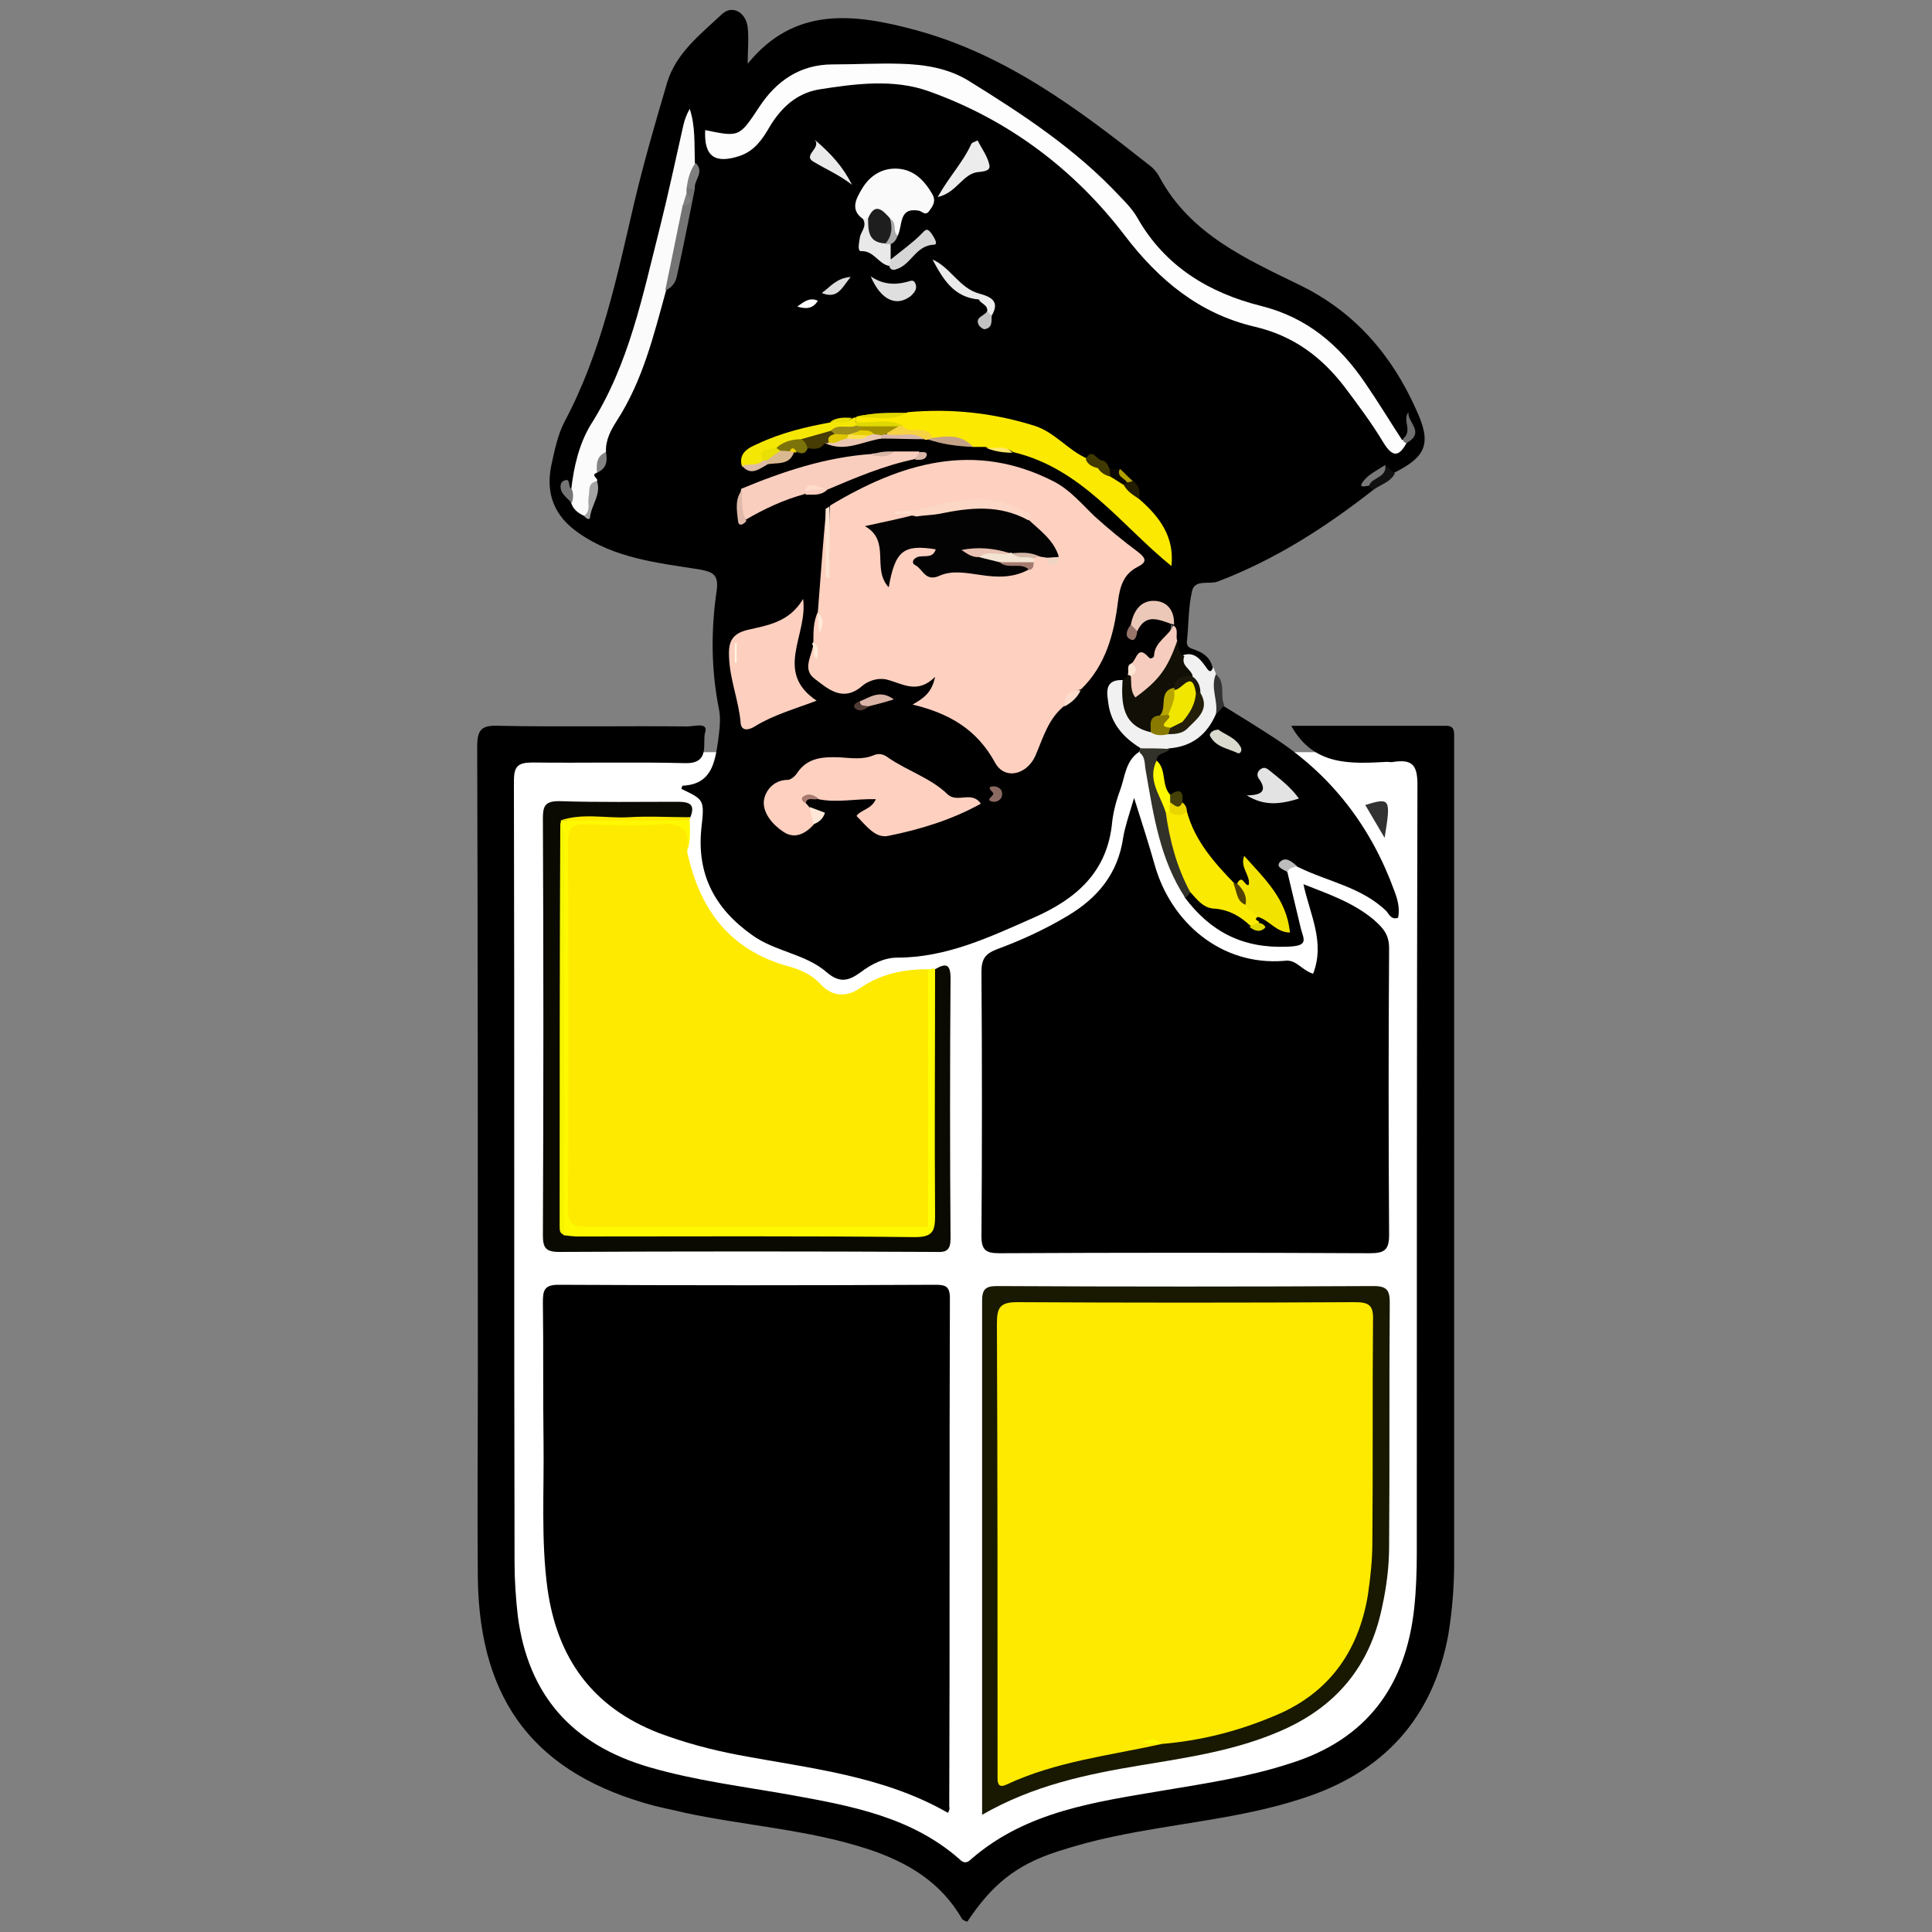 <?xml version="1.0" encoding="utf-8"?>
<!-- Generator: Adobe Illustrator 28.3.0, SVG Export Plug-In . SVG Version: 6.00 Build 0)  -->
<svg version="1.1"
	 id="Layer_1" xmlns:dc="http://purl.org/dc/elements/1.1/" xmlns:cc="http://creativecommons.org/ns#" xmlns:rdf="http://www.w3.org/1999/02/22-rdf-syntax-ns#"
	 xmlns="http://www.w3.org/2000/svg" xmlns:xlink="http://www.w3.org/1999/xlink" x="0px" y="0px" viewBox="0 0 300 300"
	 style="enable-background:new 0 0 300 300;" xml:space="preserve">
<rect x="0" y="0" width="300" height="300" fill="#808080" stroke="none"/>
<style type="text/css">
	.st0{fill:#FFFFFF;}
	.st1{fill:#FEEA00;}
	.st2{fill:#191901;}
	.st3{fill:#0A0A03;}
	.st4{fill:#FEF900;}
	.st5{fill:#F1F1F1;}
	.st6{fill:#33322A;}
	.st7{fill:#FEFE00;}
	.st8{fill:#323232;}
	.st9{fill:#111111;}
	.st10{fill:#333333;}
	.st11{fill:#BDBDBD;}
	.st12{fill:#FED0C0;}
	.st13{fill:#FDFDFD;}
	.st14{fill:#FDD0C0;}
	.st15{fill:#FCE901;}
	.st16{fill:#FBFBFB;}
	.st17{fill:#FCCFBF;}
	.st18{fill:#FACEBE;}
	.st19{fill:#FAFAFA;}
	.st20{fill:#110F06;}
	.st21{fill:#F5CCBD;}
	.st22{fill:#F5E704;}
	.st23{fill:#ECECEC;}
	.st24{fill:#747474;}
	.st25{fill:#ECC8B8;}
	.st26{fill:#DFDFDF;}
	.st27{fill:#EAEAEA;}
	.st28{fill:#E9E9E9;}
	.st29{fill:#D6D6D6;}
	.st30{fill:#EBEBEB;}
	.st31{fill:#FCE2D0;}
	.st32{fill:#473C04;}
	.st33{fill:#C4A287;}
	.st34{fill:#EBC7B3;}
	.st35{fill:#7C730A;}
	.st36{fill:#6F6F6F;}
	.st37{fill:#F7D242;}
	.st38{fill:#A3A3A3;}
	.st39{fill:#DAB4A6;}
	.st40{fill:#DDDDDD;}
	.st41{fill:#E3D800;}
	.st42{fill:#DBB990;}
	.st43{fill:#787878;}
	.st44{fill:#8B6A61;}
	.st45{fill:#EDEDED;}
	.st46{fill:#757575;}
	.st47{fill:#C2C2C2;}
	.st48{fill:#7F7F7F;}
	.st49{fill:#DFB9AA;}
	.st50{fill:#221D00;}
	.st51{fill:#D8B5A9;}
	.st52{fill:#403900;}
	.st53{fill:#DFBCA7;}
	.st54{fill:#FDDCCB;}
	.st55{fill:#FEE7D6;}
	.st56{fill:#ABABAB;}
	.st57{fill:#838383;}
	.st58{fill:#0B0900;}
	.st59{fill:#413A00;}
	.st60{fill:#FEFEFE;}
	.st61{fill:#FEE5D4;}
	.st62{fill:#FEE76B;}
	.st63{fill:#97756B;}
	.st64{fill:#D9B6A8;}
	.st65{fill:#A87B71;}
	.st66{fill:#E9DF04;}
	.st67{fill:#503B36;}
	.st68{fill:#B29F00;}
	.st69{fill:#FEECD9;}
	.st70{fill:#F3D300;}
	.st71{fill:#FAE900;}
	.st72{fill:#F2E300;}
	.st73{fill:#E3E3E3;}
	.st74{fill:#FEF800;}
	.st75{fill:#DBDACE;}
	.st76{fill:#444007;}
	.st77{fill:#524100;}
	.st78{fill:#E9D600;}
	.st79{fill:#E0D900;}
	.st80{fill:#F6F500;}
	.st81{fill:#897900;}
	.st82{fill:#241F09;}
	.st83{fill:#1D180C;}
	.st84{fill:#24200C;}
	.st85{fill:#040303;}
	.st86{fill:#FCD7C6;}
	.st87{fill:#F3E4D3;}
	.st88{fill:#A47B70;}
	.st89{fill:#F0D4C3;}
	.st90{fill:#D3B7A8;}
	.st91{fill:#FEE9D6;}
	.st92{fill:#FEDBCA;}
	.st93{fill:#E1D801;}
	.st94{fill:#FEF4E1;}
	.st95{fill:#FEDBCB;}
	.st96{fill:#1E1E1E;}
	.st97{fill:#B8A700;}
	.st98{fill:#9F8F19;}
	.st99{fill:#DFC701;}
	.st100{fill:#A29000;}
	.st101{fill:#FDE04D;}
	.st102{fill:#E7CF02;}
	.st103{fill:#F0E600;}
	.st104{fill:#E8C1B2;}
</style>
<g>
	<path class="st0" d="M223.5,120.4c0-0.7,0-1.5,0-2.2c0-0.9-0.3-1.3-1.3-1.3c-0.7,0-1.3,0-2,0v-0.1H109.6c-0.3,0-0.6,0-0.9,0H79
		c-2.6,0-3.3,0.5-3.3,3.2c0.1,31.3,0.1,62.6,0.1,93.9c0,10-0.1,20,0,29.9c0.3,18.3,8.8,29,26.7,33.7c1.5,0.4,3.1,0.7,4.7,1.1
		c9.2,2,18.6,2.6,27.6,5.4c6,1.9,11.1,4.9,14.3,10.4c0.1,0.2,0.5,0.3,0.7,0.4c3.7-5.5,7.3-8.4,13.6-10.5c2.7-0.9,5.5-1.6,8.4-2.2
		c9.5-2,19.2-2.7,28.6-5.7c12.3-3.9,19.8-11.9,22.2-24.5c0.7-3.5,0.9-7.1,0.9-10.6C223.4,201.1,223.5,160.8,223.5,120.4z"/>
	<path d="M213.2,76.1c-7.4,5.8-15.2,10.8-24.1,14.2c-1.4,0.5-3.6-0.4-4,1.5c-0.6,2.5-0.5,5.2-0.8,7.8c-0.1,1.1,0.9,1.1,1.5,1.4
		c1.3,0.5,2.2,1.3,2.5,2.7c-0.5,1.4-1.3,0.6-1.9,0.2c-1-0.7-2.1-1.4-3.3-1.8c-0.8-0.5-1-1.3-1.1-2.1c-0.2-1,0.5-1.9,0.1-2.8
		c-2.9-3.8-3.7-3.8-6-0.1c-0.1,0.2-0.3,0.3-0.3,0.5c0.2-0.1,0.3-0.2,0.4-0.4c2.7-2.5,3.2-2.5,5.7-0.2c-0.4,2.7-1.4,5-4.4,5.6
		c-0.6,0.1-1,0.4-1.4,0.8c-0.5,0.6-0.6,1.3-0.9,1.9c-0.2,0.4-0.5,0.7-0.9,0.9c-2.8,1.5-1.6,3.6-0.7,5.5c0.8,1.7,2.5,2.6,3.4,4.3
		c0.1,0.3,0,0.6-0.2,0.8c-2,1.4-2.1,3.7-2.8,5.7c-0.6,1.6-1.1,3.4-1.3,5.1c-0.7,7.8-5.6,12-12.2,14.9c-6.8,3-13.5,6.2-21.2,6.2
		c-2,0-4,1-5.7,2.3c-1.8,1.3-3.2,1.7-5.2,0c-3.3-2.9-8-3.2-11.6-5.8c-5.8-4.1-8.6-9.4-7.9-16.5c0.5-4.5,0.5-4.5-3.1-6.2
		c0.1-0.2,0.1-0.5,0.2-0.5c4.5-0.2,5-3.6,5.5-6.9c0.2-1.7,0.5-3.5,0.1-5.2c-1.2-6.1-1.2-12.2-0.3-18.3c0.3-2.5-0.7-2.8-2.8-3.2
		c-6.4-1-13-1.7-18.6-5.6c-3.8-2.6-5.2-6.1-4.3-10.5c0.5-2.3,1-4.8,2.1-6.9c5.7-10.7,8.1-22.4,10.8-34c1.5-6.3,3.3-12.5,5.1-18.6
		c1.4-4.6,5.2-7.5,8.5-10.6c1.6-1.5,3.7-0.3,4,2c0.2,1.8,0,3.7,0,5.7c7.3-9,16.6-7.8,26.2-5.2c13.9,3.8,25.1,12.2,36.1,20.9
		c0.7,0.5,1.3,1.2,1.7,2c4.8,8.8,13.4,12.6,21.8,16.7c8.6,4.2,14.3,11,18,19.3c2.4,5.2,1.7,7.3-3.6,9.9c-0.6,0.4-1.2-0.2-1.9-0.1
		c-1.7,0.9-1.7,0.9-1.8,1.7C213.3,75.4,213.5,75.7,213.2,76.1z"/>
	<path d="M147.2,281.5c-10.1-5.8-21.5-6.9-32.6-9c-4.2-0.8-8.3-1.9-12.3-3.4c-10.3-4-15.8-11.6-17.3-22.5c-1-7.5-0.5-15.1-0.6-22.7
		c-0.1-7.2,0-14.5-0.1-21.7c0-1.8,0.2-2.7,2.4-2.7c19.5,0.1,39,0.1,58.5,0c1.6,0,2.3,0.2,2.3,2.1c-0.1,26.3,0,52.6-0.1,78.9
		C147.5,280.9,147.4,281.1,147.2,281.5z"/>
	<path d="M203.9,151.2c1.9-4.9-0.5-9.2-1.5-13.9c4.1,1.6,7.8,2.9,10.9,5.5c1.6,1.4,2.4,2.4,2.4,4.5c-0.1,14.8-0.1,29.6,0,44.4
		c0,2.4-0.7,2.9-3,2.9c-19.2-0.1-38.4-0.1-57.5,0c-2,0-2.8-0.4-2.8-2.6c0.1-13.7,0.1-27.4,0-41.1c0-2,0.6-2.8,2.4-3.5
		c3.8-1.4,7.5-3.1,11-5.2c4.7-2.8,7.8-6.6,8.6-12.1c0.3-1.8,0.9-3.5,1.7-6.2c1.3,4.1,2.3,7.2,3.2,10.4c2.5,8.9,10.3,15.7,20.1,14.9
		C201.3,148.9,202,150.6,203.9,151.2z"/>
	<path d="M200.5,112.7c7.9,0,15.9,0,24,0c1,0,1.3,0.4,1.3,1.4c0,0.8,0,1.5,0,2.3c0,42.1,0,84.2,0,126.3c0,3.7-0.3,7.4-0.9,11.1
		c-2.4,13.1-10.2,21.5-22.8,25.5c-9.5,3.1-19.5,3.8-29.3,5.9c-2.9,0.6-5.8,1.4-8.6,2.3c-6.5,2.1-10.2,5.2-14,10.9
		c-0.3-0.1-0.6-0.2-0.8-0.4c-3.3-5.8-8.6-8.9-14.7-10.9c-9.2-3-18.9-3.6-28.3-5.6c-1.6-0.4-3.2-0.7-4.8-1.1
		c-18.4-4.9-27.1-16.1-27.4-35.2c-0.1-10.4,0-20.8,0-31.2c0-32.7,0-65.3-0.1-98c0-2.8,0.7-3.4,3.4-3.3c9.8,0.2,19.5,0,29.3,0.1
		c1,0,3.2-0.7,2.7,0.9c-0.5,1.6,0.9,4.9-3.1,4.8c-7.9-0.2-15.8,0-23.7-0.1c-2.3,0-2.9,0.6-2.9,2.9c0.1,40.5,0,80.9,0.1,121.4
		c0,2.7,0.2,5.5,0.5,8.2c1.6,12.3,8.4,20,20.4,23.5c7.2,2.1,14.6,3,21.9,4.3c9.4,1.7,18.8,3.4,26.3,10c0.7,0.7,1.2,0.6,1.9-0.1
		c8.6-7.4,19.3-8.8,29.9-10.6c6.6-1.1,13.2-2.1,19.6-4.2c11.8-3.7,17.9-12,19.2-24.1c0.3-2.8,0.4-5.7,0.4-8.5
		c0-39.8,0-79.6,0.1-119.4c0-3.1-0.9-3.9-3.7-3.5c-0.3,0.1-0.7,0-1,0C209.8,118.6,204,119,200.5,112.7z"/>
	<path class="st1" d="M106.7,132.2c1.9,9,6.6,15.4,15.9,17.9c1.8,0.5,3.5,1.3,4.8,2.7c1.9,2.1,4.2,2,6.2,0.6
		c3.2-2.2,6.8-2.9,10.5-2.9c1.1,1,0.9,2.4,0.9,3.7c0,10.9,0,21.8,0,32.7c0,1.3,0.1,2.6-0.8,3.8c-1.2,0.9-2.7,0.7-4.1,0.7
		c-15.9,0-31.8,0-47.7,0c-4.8,0-5.2-0.5-5.2-5.3c0-17.9,0-35.7,0-53.6c0-5,0.5-5.4,5.5-5.4c3.2,0,6.4,0,9.5,0
		C107.1,127.1,107.3,127.4,106.7,132.2z"/>
	<path class="st2" d="M152.5,281.8c0-16.6,0-32.5,0-48.5c0-10.4,0-20.8,0-31.2c0-1.8,0.4-2.4,2.3-2.4c19.5,0.1,39,0.1,58.5,0
		c2.1,0,2.5,0.7,2.5,2.6c-0.1,12.6,0,25.2-0.1,37.8c0,3.2-0.4,6.3-1.1,9.5c-1.9,9.2-7.2,15.5-15.8,19.2c-6.9,3-14.3,4.1-21.6,5.3
		C168.8,275.5,160.5,277.2,152.5,281.8z"/>
	<path d="M199.9,135.4c0.7,2.9,1.4,5.9,2.1,8.8c0.5,1.8,1.2,2.7-2.1,2.8c-6.9,0.3-11.9-2.3-15.9-7.6c-0.3-0.6,0.1-0.9,0.6-1.1
		c2.9,2.1,6.9,1.9,9.4,4.6c0.2,0,0.4,1,0.6,0c0-0.7,0.5-0.8,1-0.9c1.3-0.2,2.1,1.1,3.5,1.4c-0.5-3.4-2.7-5.6-4.8-7.9
		c0.7,2.3-0.2,2.9-2.4,2.3c-0.3-0.1-0.6-0.2-0.9-0.3c-3.7-2.8-6.2-6.4-7.4-10.9c-0.2-0.5-0.3-1.1-0.6-1.6c-0.3-0.9-1.3-1-2-1.5
		c-1.2-1.5-1.4-3.5-1.9-5.3c-0.1-1.5,1-1.9,2.1-2.3c3-0.8,5.6-2.2,7.1-5.1c0.5-0.5,0.8-1.4,1.8-1.1c2.6,1.6,5.2,3.2,7.8,4.9
		c8.9,5.8,15,13.8,18.6,23.7c0.5,1.3,0.9,2.7,0.6,4.2c-1,0.4-1.4-0.5-1.8-1c-3.9-3.8-9.2-4.6-13.8-6.9
		C200.7,134.3,199.7,133.8,199.9,135.4z"/>
	<path class="st3" d="M145.2,150.5c1.7-1,2.4-0.8,2.4,1.4c-0.1,13.5-0.1,26.9,0,40.4c0,1.8-0.6,2.2-2.3,2.1c-19.5-0.1-39-0.1-58.5,0
		c-2.1,0-2.5-0.7-2.5-2.6c0.1-21.6,0.1-43.2,0-64.7c0-1.9,0.3-2.7,2.5-2.7c6.1,0.2,12.3,0.1,18.4,0.1c1.9,0,2.8,0.4,2,2.4
		c-5,0.9-10.1,0.2-15.2,0.5c-1.4,0.1-2.8-0.4-4.1,0.5c-0.2,0.4-0.3,0.7-0.3,1.1c-0.1,19.5,0,39,0,58.5c0,1.2-0.4,2.5,0.8,3.3
		c1,0.3,1.9,0.2,2.9,0.2c16.6,0,33.3,0,49.9,0c3.6,0,3.6,0,3.6-3.7c0-11.1,0-22.1,0-33.2C144.8,153.1,144.5,151.7,145.2,150.5z"/>
	<path class="st4" d="M145.2,150.5c0,12.7-0.1,25.4,0,38.2c0,2.4-0.3,3.4-3.1,3.4c-17.4-0.2-34.9-0.1-52.3-0.1
		c-0.8,0-1.5-0.1-2.3-0.2c-0.6-1.1-0.3-2.4-0.3-3.5c0-18.9,0-37.8,0-56.6c0-1.2,0.2-2.4-0.2-3.6c0-0.2,0.1-0.4,0.1-0.7
		c6.7-0.5,13.3-0.6,20,0c0,1.6,0.2,3.2-0.4,4.8c0.6-3.6-1.1-4.5-4.4-4.2c-3.7,0.3-7.5,0.1-11.2,0c-2-0.1-2.9,0.4-2.9,2.7
		c0.1,19.1,0.1,38.2,0,57.2c0,2.7,1.5,2.6,3.3,2.6c17.5,0,35.1,0,52.6,0c0.7-1,0.3-2.1,0.3-3.2c0-11.2,0-22.4,0-33.7
		c0-1.1-0.3-2.2,0.3-3.2C144.9,150.4,145,150.4,145.2,150.5z"/>
	<path class="st5" d="M188.8,110.9c-1.4,3.2-3.7,5-7.2,5.3c-1.5,0.3-3.1,1.1-4.6-0.1c-2.6-1.6-4.5-3.8-4.9-6.9
		c-0.2-1.5-0.7-3.7,2.2-3.6c0.8,0.4,0.9,1.2,0.9,2c0,2.4,1.1,4.1,3.2,5.2c0.9,0.5,1.9,0.6,2.9,0.5c1,0,1.9-0.4,2.7-1.1
		c1.4-1.2,2.4-2.6,1.8-4.6c-0.3-1-0.8-1.9-1.4-2.7c-0.3-1-1.8-1.9-0.6-3.2c1.7-0.5,2.6,0.7,3.4,1.8c0.4,0.6,0.8,1.2,1.2,0.1
		c0.1,0.3,0.3,0.7,0.4,1C188.8,106.8,190,108.9,188.8,110.9z"/>
	<path class="st6" d="M177,116.2c1.5,0,3.1,0,4.6,0.1c-0.5,0.8-2,0.5-2,1.8c0,2.8,1.1,5.4,1.9,8c1,3.5,1.5,7.2,3.2,10.6
		c0.3,0.6,0.5,1.2,0.1,1.9c-0.2,0.3-0.5,0.6-0.7,0.9c-4-6-5-13-6.2-19.9c-0.2-0.9,0-2-0.9-2.7C177,116.6,177,116.4,177,116.2z"/>
	<path class="st7" d="M144.7,150.5c0,13.1,0,26.2,0,39.3c0,0.2,0,0.5-0.1,0.6c-0.1,0.1-0.3,0.1-0.5,0.1c0-13.3,0-26.7,0-40
		C144.3,150.5,144.5,150.5,144.7,150.5z"/>
	<path class="st8" d="M215,130.1c-1-1.7-2-3.4-3-5.1C215.9,123.8,216,124,215,130.1z"/>
	<path class="st1" d="M107,127.4c-6.7,0-13.3,0-20,0c3.5-1.2,7.1-0.3,10.6-0.5c3.2-0.2,6.3,0,9.5,0
		C107.2,127.1,107.2,127.3,107,127.4z"/>
	<path class="st9" d="M213.2,76.1c-0.2-0.2-0.5-0.5-0.7-0.7c-0.3-1.9,2.3-1.7,2.5-3.2c0.5,0.4,1.1,0.9,1.6,1.3
		C215.9,74.9,214.4,75.2,213.2,76.1z"/>
	<path class="st10" d="M188.8,110.9c0.4-2.1-0.9-4.1,0-6.2c1.6,1.3,0.6,3.3,1.3,4.8C189.7,110,189.3,110.5,188.8,110.9z"/>
	<path class="st11" d="M199.9,135.4c-0.6-0.4-1.8-0.7-1.2-1.5c0.9-1,1.9-0.1,2.7,0.6C200.9,134.7,200.2,134.7,199.9,135.4z"/>
	<path class="st12" d="M126.3,99.7c0-1.6,0-3.2,0.7-4.7c0.6,0.9,0.2,1.9,0.3,2.2c-0.1-0.3,0.4-1.3-0.3-2.2c0.4-5.3,0.8-10.7,1.3-16
		c0.7,3.2,0.7,6.5,0.1,9.7c0.1,0,0.1,0,0.3,0c0.2-3.4-0.1-6.8,0.2-10.2c11-6.6,22.4-10.1,34.8-3.7c2.5,1.3,4.3,3.5,6.3,5.4
		c2.1,1.9,4.4,3.8,6.7,5.5c1.3,1,1.4,1.6,0,2.3c-2.2,1.1-2.8,3-3.1,5.4c-0.6,5-1.9,9.9-5.7,13.6c-1.3,0.4-2.1,1.3-2.5,2.5
		c-2.6,2-3.4,5-4.6,7.8c-1.3,3-4.8,3.9-6.3,1.1c-2.8-5.1-7-7.6-12.8-9c1.8-1,3-1.9,3.5-4.3c-2.8,2.8-5.1,1-7.6,0.4
		c-1.4-0.3-2.9,0.3-3.7,1c-3,2.6-5.3,0.5-7.4-1.1c-2-1.5-0.4-3.6-0.2-5.4c0.5,0.3,0.3,0.8,0.5,1.3
		C126.6,100.9,126.9,100.2,126.3,99.7z"/>
	<path class="st13" d="M218.4,68.8c-1.3,2.4-2.3,2-3.6-0.1c-1.8-3-3.9-5.8-6-8.6c-3.6-4.7-8-8-14.1-9.4c-8.4-2-14.7-7.1-20.1-14.2
		c-7.8-10.2-18-17.9-30.3-22.3c-5.5-2-11.5-1.2-17.2-0.3c-3.4,0.6-5.8,2.8-7.6,5.8c-1.1,1.9-2.3,3.7-4.6,4.5c-3.9,1.3-5.6,0.1-5.4-4
		c5.3,1.1,5.3,1.1,8.4-3.6c2.7-4.1,6.4-6.6,11.4-6.6c3.5,0,7-0.2,10.5-0.1c3.8,0.1,7.5,0.7,10.7,2.7c8.4,5.2,16.6,10.6,23.4,17.9
		c1,1,2,2.1,2.7,3.3c4.3,7.6,11.2,11.7,19.2,13.7c7.2,1.8,12.2,6.1,16.2,12c2,2.9,3.8,5.9,5.7,8.8C218.1,68.3,218.3,68.5,218.4,68.8
		z"/>
	<path class="st14" d="M125.1,124.7c0.2,0.2,0.4,0.4,0.6,0.7c0.5,0.8,1.1,1.6,0.6,2.7c-1.3,1.4-2.9,2.2-4.6,1.1
		c-1.7-1.1-3.2-2.9-3.1-4.7c0.1-1.5,1.4-3.4,3.7-3.4c0.5,0,1.2-0.6,1.5-1.1c1.6-2.4,4.1-2.5,6.6-2.4c1.7,0.1,3.5,0.4,5.2-0.3
		c0.9-0.4,1.6-0.2,2.4,0.4c2.9,2,6.5,3.1,9.1,5.6c1.5,1.5,3.8-0.6,5.2,1.5c-4.5,2.5-9.4,4-14.4,5c-2,0.4-3.4-1.6-4.9-3.1
		c0.7-1,2.3-1,3-2.6c-3.1-0.1-6,0.6-8.9,0C126.3,123.9,125.2,123,125.1,124.7z"/>
	<path class="st15" d="M176.9,77.5c3.1,2.7,5.5,5.8,5,10.4c-7.8-6.3-13.9-15.2-24.6-17.7c-1.3-1.1-2.9,0-4.2-0.8c-0.7,0-1.3,0-2,0
		c-2-0.8-4.1-1.3-6.3-1.2c-1.4-1.4-3.6-0.3-5.1-1.5c-2.1-0.9-4.6,0.2-6.6-1c-0.3-0.3-0.3-0.6-0.1-1l0,0c2.6-0.8,5.4,0.4,8-0.7
		c6.7-0.6,13.2,0.1,19.6,2.1c3.2,1,5.2,3.8,8.2,5.1c0.5,0.6,1.5,0.4,2.1,1c0.7,0.4,1.3,0.9,2.1,1.2c0.8,0.4,1.4,1,2,1.5
		C175.5,75.8,176.6,76.3,176.9,77.5z"/>
	<path class="st16" d="M103.4,45.2c-1.9,6.9-3.6,13.9-7.6,20.1c-0.9,1.4-1.8,3-1.7,4.9c-0.9,0.9-0.4,2.4-1.4,3.2
		c-1.1,0.4,0.3,0.9,0,1.3c-0.8,1.3-0.8,2.8-0.9,4.3c-0.1,0.7-0.1,1.3-1.1,1.1c-0.9-0.4-1.7-1-2-2c-0.3-0.7-0.4-1.4,0-2.1
		c0.4-3.5,1.2-7,3-10c6-9.4,8.1-20.2,10.8-30.8c1.3-5.2,2.4-10.4,3.6-15.7c0.2-0.9,0.5-1.7,1-2.6c0.9,2.7,0.7,5.5,0.8,8.3
		c0.2,1.4-0.9,2.6-0.8,4c0,0.3,0,0.6-0.1,1c-0.2,0.8-0.4,1.6-0.6,2.4C105.4,36.8,105.4,41.2,103.4,45.2z"/>
	<path class="st17" d="M126.8,108.8c-3.4,1.3-6.7,2.2-9.6,4c-0.6,0.4-2.1,1-2.2-0.6c-0.3-3.5-1.7-6.7-1.8-10.3
		c-0.1-2.3,0.5-3.5,2.9-4.1c3.1-0.7,6.5-1.2,8.6-4.8C125.5,98.6,120.1,104.3,126.8,108.8z"/>
	<path class="st18" d="M138.8,70.1c1.3,0,2.6,0,3.9,0c0.4,0.7-0.2,0.9-0.7,1.2c-4.8,1-9.2,2.9-13.7,4.8c-0.1,0-0.3,0-0.4-0.1
		c-0.9,0-1.9-0.3-2.8,0.3c0,0.1-0.1,0.3-0.1,0.4c-3.3,0.9-6.3,2.3-9.2,4c-1.6-1.4-1-3.1-0.7-4.8c6.5-2.7,13.1-4.9,20.2-5.4
		C136.5,70.1,137.8,70.9,138.8,70.1z"/>
	<path class="st19" d="M134,34c-2-1.4-1.1-3.1-0.2-4.6c1.2-2.1,3.2-3.4,5.7-3.2c2.5,0.2,4.1,1.9,5.3,4c0.5,0.9,0.2,1.6-0.4,2.4
		c-0.7,1.1-1.1,0.2-1.8,0.1c-3.1-0.5-2.4,2.3-3.2,3.9c-1.5,0.1-1.1-1.5-1.8-2.1c-0.9-1-1.8-0.4-2.8-0.1
		C134.5,34.3,134.3,34.2,134,34z"/>
	<path class="st20" d="M178.7,113.7c-4.4-1-4.6-4.4-4.4-8c0.3-0.3,0.6-0.6,0.9-0.9c0.3,0,0.6,0.1,0.8,0.3c0.5,0.9,0.9,1.9,2.1,0.7
		c1.2-1.1,2.2-2.4,2.9-3.8c0.5-0.9,0.5-2.2,1.9-2.4c0.2,0.8,0,1.8,1,2.3c-0.6,1.5,1.1,2,1.3,3.1c-0.7,0.9-1.9,1.2-2.6,2.2
		c-1.4,1-0.8,2.8-1.6,4C180.1,111.9,179.5,112.9,178.7,113.7z"/>
	<path class="st21" d="M182.8,99.5c-1.5,4.3-2.8,6.1-6.5,8.8c-0.8-1-0.6-2.2-0.7-3.3c0.1-0.7,0.1-1.3,0.1-2c0.8-0.5,0.9-2.9,2.6-1
		c0.4,0.5,0.9,0.2,0.9-0.2c0.1-2.2,2.3-3,3.1-4.8l-0.1,0.1C183.1,97.7,182.5,98.7,182.8,99.5z"/>
	<path class="st22" d="M132.9,64.8c0,0.2,0,0.5,0,0.7c0.2,0.3,0.2,0.6-0.1,0.9c-1.1,0.8-2.6,0.5-3.8,1c-1.5,0.5-3,0.8-4.5,1.3
		c-1.3,0.4-2.6,0.7-3.8,1.3c-1.2,0.3-1.8,1.3-2.3,2.3c-1.1,0.2-2.1,0.6-3.2,0.1c-0.6-2.1,1.1-2.9,2.5-3.5c3.6-1.7,7.4-2.6,11.2-3.3
		c1.1-0.6,2.4,0.2,3.4-0.6C132.5,64.9,132.7,64.8,132.9,64.8z"/>
	<path class="st23" d="M145.6,30.6c1.8-3.2,4-5.5,5.2-8.2c0.1-0.3,0.7-0.4,1-0.6c0.6,1.2,1.5,2.4,1.8,3.7c0.3,1-0.7,1.1-1.5,1.2
		C149.5,26.8,148.7,29.9,145.6,30.6z"/>
	<path class="st24" d="M106.6,30c0-0.2,0-0.4,0-0.7c0.4-0.4,0.8-0.4,1.3,0c-0.9,4.5-1.8,9.1-2.8,13.6c-0.2,1-0.8,1.8-1.8,2.2
		c0.9-4.4,1.8-8.8,2.7-13.2C106.4,31.4,107.1,30.8,106.6,30z"/>
	<path class="st25" d="M182.3,97c-2.1-0.6-4.3-2-5.7,1c-0.7,0.1-1.1-0.2-1-1c0.4-2.1,1.5-3.8,3.7-3.7C181.4,93.4,182.4,95,182.3,97
		C182.2,97.1,182.3,97,182.3,97z"/>
	<path class="st26" d="M135.2,42.9c1.7,1.2,3.6,1.4,5.5,0.9c0.6-0.1,1.2-0.6,1.5,0.4c0.2,0.7-0.2,1.2-0.7,1.7
		C139.3,47.7,136.8,46.7,135.2,42.9z"/>
	<path class="st27" d="M126.5,21.7c2.5,2.1,4.4,4.2,5.8,7c-1.9-1.5-4-2.4-6-3.6C124.6,24.1,127.6,23,126.5,21.7z"/>
	<path class="st28" d="M134,34c0.3,0,0.5-0.1,0.8-0.1c1.1,1,1.2,2.8,2.9,3.3c0.3,0.2,0.5,0.4,0.6,0.6c0,0.8,0,1.6,0,2.4
		c0.2,0.4,0.1,0.8-0.2,1.1c-1.7-0.3-2.4-2.4-4.4-2.3c-0.6,0-0.3-1.3-0.2-2C133.6,36,134.7,35.2,134,34z"/>
	<path class="st29" d="M138.1,41.4c0.1-0.4,0.1-0.7,0.2-1.1c1.6-1.3,3.3-2.5,4.7-3.9c0.7-0.7,0.9-1.1,1.6-0.2
		c0.4,0.6,1.2,1.8,0.4,1.8c-2.8,0.1-3.5,3.1-5.8,3.8C138.7,42,138.3,41.9,138.1,41.4z"/>
	<path class="st30" d="M152,46.5c-3.9-0.3-5.6-3.2-7.2-6.2c2.8,1.2,4.2,4.5,7.3,5.3C152.3,46,152.3,46.2,152,46.5z"/>
	<path class="st31" d="M128.8,78.6c0,3.7,0,7.4,0,11.1c-0.2,0-0.4,0-0.6,0c0-3.6,0-7.1,0-10.7C128.4,78.9,128.6,78.8,128.8,78.6z"/>
	<path class="st32" d="M124.4,68.2c1.5-0.4,3.1-0.9,4.6-1.3c0.5-0.4,0.7-0.1,0.8,0.3c-0.1,0.7-0.6,1.1-1.1,1.6
		c-0.2,0.2-0.4,0.2-0.7,0.1c-0.7,1-1.7,0.8-2.7,0.7C124.4,69.5,124.4,68.8,124.4,68.2z"/>
	<path class="st33" d="M144.8,68c2.3-0.3,4.5-0.6,6.3,1.4c-2.4-0.1-4.8-0.4-7.1-1.2C144.1,68,144.4,67.9,144.8,68z"/>
	<path class="st34" d="M136.9,68.1c-2.9,0.4-5.7,2.2-8.8,0.7c0.2,0.1,0.4,0,0.6-0.1c0.8-0.7,1.8-1.1,2.9-1.3c1-0.1,2.1,0,3.1-0.4
		c0.3-0.1,0.6-0.1,0.9-0.2c0.5,0,0.9,0.1,1.3,0.4c0.2,0.2,0.2,0.4,0.2,0.5C137,68,136.9,68.1,136.9,68.1z"/>
	<path class="st35" d="M124.4,68.2c0.6,0.3,0.8,0.8,1,1.4c-0.3,0.9-0.9,0.9-1.6,0.6c-0.6-0.6-0.9-0.1-1.3,0.3
		c-0.4,0.2-0.8,0.2-1.2,0c-0.4-0.2-0.7-0.5-0.7-1C121.6,68.6,123,68.2,124.4,68.2z"/>
	<path class="st36" d="M218.4,68.8c-0.4-0.1-0.6-0.3-0.5-0.7c1.5-1.3-0.2-2.8,0.8-4.1C218.5,65.6,221.4,67.1,218.4,68.8z"/>
	<path class="st37" d="M144.8,68c-0.3,0.1-0.6,0.2-0.9,0.3c0,0-0.2,0-0.2,0l-0.2-0.1c-1.8-0.8-3.8-0.2-5.6-0.4
		c-1-1.7,0.6-1.4,1.3-1.7c0.3-0.2,0.7-0.1,1,0.1C141.3,67.6,143.9,65.7,144.8,68z"/>
	<path class="st38" d="M90.7,80.1c1.1-0.8,0.5-1.9,0.7-2.9c0.2-1-0.2-2.2,1.3-2.5c0.7,2.1-0.9,3.7-1.1,5.7
		C91.6,80.8,90.9,80.5,90.7,80.1z"/>
	<path class="st39" d="M133.5,108.9c1.6-0.6,3.1-1.9,5.3-0.3c-1.6,0.5-2.8,0.8-4,1.1C134.2,110,133.5,110.1,133.5,108.9z"/>
	<path class="st40" d="M132.1,43c-1.4,1.7-2,3.5-4.5,2.5C128.9,44.6,129.8,43.2,132.1,43z"/>
	<path class="st41" d="M140.8,64.1c-2.5,1.5-5.3,0.5-8,0.7C135.5,64,138.1,64.1,140.8,64.1z"/>
	<path class="st42" d="M121.1,70c0.5,0,1,0,1.6,0.1c0.3-0.2,0.5-0.1,0.6,0.1c-0.7,2.1-2.6,1.6-4.2,1.9c-0.2-0.2-0.3-0.5-0.2-0.8
		C119.4,70.5,120,69.8,121.1,70z"/>
	<path class="st43" d="M215.1,72.2c0.3,2-2.1,1.9-2.5,3.2c-0.6,0.1-1.9,0.5-0.8-0.8C212.6,73.6,213.9,73,215.1,72.2z"/>
	<path class="st44" d="M154.4,122.1c0.8,0.1,1.3,0.6,1.2,1.3c0,0.8-0.9,1.2-1.4,1.1c-1.6-0.3,0.6-1-0.1-1.5
		C153.4,122.3,153.6,122.1,154.4,122.1z"/>
	<path class="st45" d="M152,46.5c0-0.3,0.1-0.6,0.1-0.9c1.8,0.5,3.2,1.2,1.9,3.4c-0.6,0.1-0.9,0-0.7-0.7
		C153.4,47.3,152.3,47.2,152,46.5z"/>
	<path class="st46" d="M88.8,76c0.3,0.7,0.2,1.4,0,2.1c-0.5-0.5-1.1-1-1.5-1.6c-0.4-0.7-0.4-1.7,0.4-1.9
		C88.7,74.2,88.1,75.7,88.8,76z"/>
	<path class="st47" d="M153.3,48.3c0.2,0.2,0.4,0.5,0.7,0.7c-0.1,0.8,0.2,1.8-1,2.1c-0.3,0.1-0.8-0.3-1-0.6
		C151.3,49.2,152.9,49.1,153.3,48.3z"/>
	<path class="st48" d="M107.9,29.3c-0.4,0-0.9,0-1.3,0c0.2-1.4,0.5-2.8,1.4-4C109.5,26.7,107.7,28,107.9,29.3z"/>
	<path class="st49" d="M115.2,76.1c0.1,1.6-0.2,3.3,0.7,4.8c-0.5,0.6-1.2,0.9-1.3,0C114.4,79.2,114.1,77.5,115.2,76.1z"/>
	<path class="st50" d="M176.9,77.5c-0.9-0.6-1.9-1.2-2.4-2.2c0-0.4,0.3-0.7,0.7-0.9c0.3,0,0.5,0.1,0.7,0.3
		C177,75.4,177,76.4,176.9,77.5z"/>
	<path class="st51" d="M137.5,67.4c2,0.5,4.2-0.6,6,0.8c-2.2,0-4.4-0.1-6.7-0.1c0-0.2,0-0.3,0-0.5C137,67.3,137.2,67.3,137.5,67.4z"
		/>
	<path class="st52" d="M170.5,72.7c-0.8-0.2-1.6-0.5-1.9-1.4c1-1.9,1.6,0.1,2.5,0.2C171.5,72.2,171.7,72.8,170.5,72.7z"/>
	<path class="st53" d="M119.1,71.5c0,0.2,0,0.4,0.1,0.6c-1.3,0.7-2.6,1.9-4,0.2c1.1-0.3,2.4,0.1,3.3-0.8
		C118.7,71.3,118.9,71.3,119.1,71.5z"/>
	<path class="st54" d="M165.3,109.7c-0.1-1.8,0.8-2.6,2.5-2.5C167.3,108.3,166.4,109.1,165.3,109.7z"/>
	<path class="st55" d="M126.3,128c-0.2-0.9-0.4-1.8-0.6-2.7c0.8,0.3,1.6,0.6,2.4,0.9C127.8,127.2,127.1,127.7,126.3,128z"/>
	<path class="st56" d="M138.3,37.9c-0.3,0-0.5,0-0.8,0c-0.4-1.4-0.3-2.8,0.7-3.9c1.2,0.5,0.3,1.9,1.2,2.6
		C139.2,37.1,138.9,37.7,138.3,37.9z"/>
	<path class="st57" d="M92.7,73.4c-0.1-1.3-0.1-2.6,1.4-3.2C94.3,71.5,94.3,72.7,92.7,73.4z"/>
	<path class="st58" d="M175,74.9c-0.2,0.1-0.4,0.3-0.5,0.4c-0.7-0.4-1.4-0.9-2.1-1.3c-0.4-0.4-0.4-0.8-0.1-1.2c0.5,0,1,0.1,1.6,0.1
		C174.1,73.7,175,74.1,175,74.9z"/>
	<path class="st59" d="M172.3,72.8c0,0.4,0.1,0.8,0.1,1.2c-0.8-0.2-1.5-0.6-1.9-1.3c0.5-0.3,0.6-0.7,0.6-1.2
		C171.8,71.6,172,72.2,172.3,72.8z"/>
	<path class="st60" d="M123.8,47.6c1-0.7,1.9-1.5,3.2-0.9C126.2,48,125.1,48,123.8,47.6z"/>
	<path class="st61" d="M175.7,103c0.9,0.7,0.9,1.4-0.1,2c-0.1-0.1-0.3-0.2-0.5-0.2C175.4,104.2,174.8,103.4,175.7,103z"/>
	<path class="st62" d="M153,69.5c1.4,0.3,3-0.6,4.2,0.8C155.8,70.3,154.4,70.1,153,69.5z"/>
	<path class="st63" d="M175.6,97c0.3,0.3,0.6,0.6,1,1c-0.1,0.8-0.4,1.8-1.2,1.2C174.6,98.8,175,97.7,175.6,97z"/>
	<path class="st64" d="M142.1,71.4c0.2-0.4,0.4-0.8,0.7-1.2c0.5,0,1.2-0.1,1.1,0.5C143.7,71.5,142.8,71.4,142.1,71.4z"/>
	<path class="st65" d="M125.1,124.7c-0.5-0.2-0.8-0.7-0.4-1c0.8-0.6,1.6-0.3,2.4,0.3C126.5,124.4,125.4,123.6,125.1,124.7z"/>
	<path class="st64" d="M138.8,70.1c-1,1.1-2.3,0.7-3.5,0.6C136.4,70.1,137.6,70.1,138.8,70.1z"/>
	<path class="st66" d="M132.3,64.9c-1,1.1-2.3,0.5-3.4,0.6C129.9,64.8,131.1,64.8,132.3,64.9z"/>
	<path class="st18" d="M128.4,76.1c-1,0.9-2.2,0.7-3.3,0.7c0,0-0.1-0.3-0.1-0.3c0.8-1.5,2.1-0.6,3.1-0.6
		C128.2,76,128.3,76.1,128.4,76.1z"/>
	<path class="st67" d="M133.5,108.9c0.1,0.9,0.9,0.6,1.4,0.8c-0.7,0.6-1.6,0.9-2.2,0.2C132.4,109.5,133,109,133.5,108.9z"/>
	<path class="st68" d="M175,74.9c-0.4-0.7-1.7-0.9-1.1-2.1c0.7,0.6,1.3,1.3,2,1.9C175.6,74.8,175.3,74.9,175,74.9z"/>
	<path class="st69" d="M126.3,99.7c0.9,0.7,0.8,1.6,0.5,2.6c-0.8-0.6-0.2-1.5-0.6-2.1C126.1,100,126.1,99.9,126.3,99.7z"/>
	<path class="st70" d="M123.3,70.2c-0.2,0-0.4-0.1-0.7-0.1c0.4-0.8,0.8-0.5,1.1,0.1c0,0-0.2,0.1-0.2,0.1S123.3,70.2,123.3,70.2z"/>
	<path class="st1" d="M180.4,270.8c-8.1,1.8-16.4,2.7-24.1,6.3c-1,0.5-1.4,0.1-1.4-0.9c0-0.7,0-1.3,0-2c0-22.9,0-45.8-0.1-68.7
		c0-2.5,0.5-3.3,3.2-3.3c17.4,0.1,34.9,0.1,52.3,0c2.2,0,3,0.4,2.9,2.8c-0.1,11.5,0,23-0.1,34.5c0,2.7-0.3,5.5-0.7,8.2
		c-1.5,9-6.3,15.5-14.9,18.9C192,268.9,186.3,270.3,180.4,270.8c-0.4-0.4-1-0.4-1.5-0.4c-0.4-0.1-0.2,0.4-0.2,0
		C179.2,270.5,179.8,270.4,180.4,270.8z"/>
	<path class="st71" d="M184.8,138.5c-2.1-3.9-3.2-8.1-3.8-12.5c0.2-0.2,0.5-0.3,0.8-0.4c0.9,0,1.7-0.1,2.5,0.4
		c1.2,4.5,4.2,7.9,7.3,11.1c1.1,0.7,1.4,2,2.3,2.9c0.5,0.8,1.8,1.1,1.6,2.3c-0.7,0.3-0.6,0.5,0,0.8c0,1.2-0.7,0.9-1.4,0.6
		c-1.5-1.4-3.2-2.4-5.4-2.6C186.9,141.1,185.9,139.7,184.8,138.5z"/>
	<path class="st72" d="M195.4,142.4c-0.5-0.8-1.7-0.9-2-1.9c-0.7-1-0.8-2.2-1.3-3.3c0.8-1.6,1.2,0.5,1.8,0.2
		c0.3-1.5-1.4-2.7-0.7-4.5c3.2,3.6,6.6,6.7,7.1,11.9C198.2,144.8,197.1,142.9,195.4,142.4z"/>
	<path class="st73" d="M193.6,123.5c2.5,0,3.2-0.8,1.8-2.7c-0.3-0.5-0.1-1.1,0.4-1.4c0.6-0.4,1,0,1.4,0.3c1.6,1.3,3.2,2.5,4.5,4.3
		C198.8,124.9,196.3,125.2,193.6,123.5z"/>
	<path class="st74" d="M181.6,126.1l-0.3,0c0,0-0.3,0-0.3,0c-0.8-2.6-2.9-5-1.4-8c1.6,1.4,0.7,3.8,2.1,5.3c0.4,0.4,0.5,0.8,0.5,1.4
		C182.2,125.3,182,125.7,181.6,126.1z"/>
	<path class="st75" d="M189.2,113.3c1,0.8,2.7,1.2,3.5,2.8c0.2,0.4-0.1,1.1-0.6,0.8c-1.5-0.7-3.3-0.9-4.2-2.6
		C187.7,113.9,188.3,113.3,189.2,113.3z"/>
	<path class="st76" d="M181.7,124.6c0-0.4,0-0.8,0-1.2c1.5-1,2.1-0.6,1.9,1.2c0.4,0.7,0,1-0.6,1
		C182.3,125.7,181.9,125.2,181.7,124.6z"/>
	<path class="st77" d="M192.1,137.2c0.9,0.9,1.6,1.9,1.3,3.3c-1.5-0.6-1.3-2.2-1.9-3.3C191.7,137.2,191.9,137.2,192.1,137.2z"/>
	<path class="st78" d="M181.7,124.6c0.6,0.3,1.3,1.3,1.9,0c0.5,0.4,0.7,0.8,0.7,1.5c-0.9,0.6-1.8,0.6-2.7,0
		C181.6,125.6,181.6,125.1,181.7,124.6z"/>
	<path class="st79" d="M194,143.9c0.5-0.2,0.9-0.4,1.4-0.6c0.6,0,1.3,0.6,1,0.8C195.7,144.8,194.8,144.6,194,143.9z"/>
	<path class="st80" d="M87,128c1,1,0.6,2.3,0.6,3.4c0,20.1,0,40.2,0,60.3c-0.7-0.1-0.7-0.7-0.7-1.3C86.9,169.7,86.9,148.9,87,128z"
		/>
	<path class="st81" d="M178.7,113.7c0-1.1-0.4-2.5,1.4-2.6c0.3-0.3,0.7-0.5,1.2-0.5c1.5,0.5-0.3,1.7,0.6,2.4c0.1,0.4,0.1,0.8-0.4,1
		C180.5,114.2,179.5,114.3,178.7,113.7z"/>
	<path class="st82" d="M186.4,107.6c1.5,2.5-0.4,3.9-1.9,5.4c-0.6,0.3-0.9,0-1.2-0.5c0-2,1.2-3.4,2.1-5
		C185.8,107.3,186.1,107.3,186.4,107.6z"/>
	<path class="st83" d="M186.4,107.6c-0.2,0-0.5,0-0.7,0.1c-0.9-0.4-1.8-0.4-2.8-0.3c-0.3-0.1-0.5-0.2-0.6-0.5
		c0.1-1.8,1.4-1.9,2.8-1.9C186,105.6,186.4,106.5,186.4,107.6z"/>
	<path class="st84" d="M183.5,112.1c0.3,0.3,0.7,0.6,1,0.9c-0.8,0.9-1.9,1-3.1,1c0.1-0.3,0.2-0.6,0.3-0.9
		C182.1,112.2,182.7,111.9,183.5,112.1z"/>
	<path class="st85" d="M162.5,86.6c-0.4-0.1-0.8-0.1-1.1-0.2c-1.3-0.3-2.6,0.6-3.9,0.2c-0.3,0-0.6-0.1-0.9-0.2
		c-2-0.7-4.2-0.4-6.3-0.8c0.6,0.2,1.3,0.3,1.9,0.3c1.2,0.1,2.2,0.5,3.3,0.7c1.3,0.8,3.6-0.5,4.3,1.8c-2.3,1.3-4.8,1.3-7.4,0.9
		c-2.2-0.3-4.5-0.8-6.5,0.1c-2.2,1-2.6-1-3.7-1.6c-0.9-0.4-0.3-1.3,0.7-1.4c0.9-0.1,2,0.2,2.4-1.1c-5-0.8-6.3,0.2-7.3,5.9
		c-2.7-2.9,0.4-7.2-3.7-9.5c3.2-0.7,5.6-1.2,7.9-1.8c4.7-1.6,9.5-2.7,14.4-1.2c1.1,0.3,2.2,0.8,3,1.9c1.8,1.7,4,3.2,4.8,5.8
		C163.9,87.1,163.2,87.1,162.5,86.6z"/>
	<path class="st86" d="M159.7,80.8c-4.5-2.5-9.1-2-13.9-1c-1.1,0.2-2.3,0.2-3.5,0.4c-0.3-0.1-0.6-0.1-0.9-0.2
		c-0.2-0.1-0.3-0.3-0.2-0.4c0.1-0.1,0.1-0.2,0.2-0.2c5.7-1.2,11.5-3.5,17.2-0.2C159.3,79.4,160.8,79.4,159.7,80.8z"/>
	<path class="st87" d="M155.2,87.3c-1.1-0.3-2.1-0.5-3.2-0.8c1.4-1.7,3.1-0.8,4.7-0.6c0.2-0.1,0.3-0.1,0.5,0
		c0.9,0.9,2.4-0.3,3.3,0.8c0,0.2,0,0.4,0,0.6C158.7,87.7,157,87.7,155.2,87.3z"/>
	<path class="st88" d="M155.2,87.3c1.8,0,3.5,0,5.3,0c0,0.5,0,1.1-0.7,1.2C158.6,87.2,156.5,88.5,155.2,87.3z"/>
	<path class="st89" d="M162.5,86.6c0.6,0,1.3-0.1,1.9-0.1c-0.1,0.7-0.2,1.3-1.1,1.2C162.7,87.7,162.6,87.2,162.5,86.6z"/>
	<path class="st90" d="M160.5,86.7c-1.1-0.4-2.4,0.2-3.3-0.8c1.4-0.1,2.8-0.2,4.2,0.5C161.1,86.5,160.8,86.6,160.5,86.7z"/>
	<path class="st91" d="M127,95.1c1.1,1,0.8,2.1,0.2,3.3C127.1,97.3,127,96.2,127,95.1C127,95.1,127,95.1,127,95.1z"/>
	<path class="st92" d="M141.5,79.3c0,0.2,0,0.4,0,0.5c-0.8,0-1.7,0-2.5,0c0-0.1,0-0.3,0-0.4C139.7,79.4,140.6,79.4,141.5,79.3z"/>
	<path class="st93" d="M140.2,66.1c-0.2,0-0.4,0-0.7,0.1c-1.9,0.5-3.7,0.8-5.7,0.6c-0.4-0.1-0.7-0.4-0.9-0.7c0-0.2,0-0.4,0-0.6
		C135.3,65.9,137.8,64.8,140.2,66.1z"/>
	<path class="st48" d="M106.6,30c1,1,0.8,1.7-0.6,2C106.2,31.3,106.4,30.7,106.6,30z"/>
	<path class="st94" d="M114.4,99.8c0,1,0,2,0,3.1c-0.1,0-0.2,0-0.3,0c0-1,0-2,0-3C114.2,99.9,114.3,99.8,114.4,99.8z"/>
	<path class="st95" d="M128.1,75.9c-1,0.3-2.2-0.2-3.1,0.6C125.2,75.1,125.8,75,128.1,75.9z"/>
	<path class="st96" d="M138.2,33.9c0.4,1.4,0.3,2.8-0.7,3.9c-2.7-0.1-2.7-2-2.7-3.9C135.9,31.3,137.1,32.7,138.2,33.9z"/>
	<path class="st97" d="M181.4,111c-0.4,0-0.8,0.1-1.3,0.1c1.2-1.2-0.3-3.8,2.2-4.3c0.1,0.1,0.1,0.2,0,0.3
		C183.3,108.7,183,110,181.4,111z"/>
	<path class="st98" d="M132.9,66.1c0.2,0,0.4,0.1,0.7,0.1c0.2,0.2,0.2,0.3,0.2,0.5c0,0.2-0.1,0.3-0.1,0.3c-0.4,0.5-1,0.6-1.6,0.8
		c-0.3,0-0.6,0-0.9,0c-0.6,0-1.2,0.3-1.6-0.4c-0.2-0.2-0.4-0.4-0.6-0.5C130.1,65.7,131.6,66.6,132.9,66.1z"/>
	<path class="st66" d="M119.1,71.5l-0.3,0c0,0-0.3,0-0.3,0c-0.9-2.2,1.1-1.5,2-2c0.2,0.2,0.5,0.4,0.7,0.5
		C120.4,70.5,119.7,71,119.1,71.5z"/>
	<path class="st99" d="M129.6,67.4c0.7,0,1.5,0.1,2.2,0.1c0.1,0.3,0.1,0.5-0.2,0.6c-1,0-1.8,1-2.9,0.6
		C128.4,67.9,128.9,67.6,129.6,67.4z"/>
	<path class="st100" d="M133.6,66.8c0-0.2,0-0.4,0-0.6c2,0,3.9,0,5.9,0c-0.7,0.4-1.3,0.8-2,1.2c-0.2,0.1-0.4,0.1-0.6,0.2
		c-0.4-0.1-0.8-0.1-1.2-0.2C135,67,134.1,67.6,133.6,66.8z"/>
	<path class="st101" d="M131.5,68.1c0.1-0.2,0.2-0.4,0.2-0.6c0.1,0,0.2-0.1,0.4-0.1c1-0.4,1.9-0.5,2.9,0.1
		C134,68.5,132.7,68.1,131.5,68.1z"/>
	<path class="st102" d="M135,67.6c-1,0-1.9-0.1-2.9-0.1c0.5-0.2,1-0.4,1.5-0.7c0.7,0.1,1.5-0.1,2.1,0.6
		C135.4,67.5,135.2,67.5,135,67.6z"/>
	<path class="st7" d="M180.4,270.8c-0.9,0-1.7-0.1-3.2-0.2C178.7,270,179.5,269.9,180.4,270.8C180.3,270.8,180.4,270.8,180.4,270.8z
		"/>
	<path class="st103" d="M181.4,111c0.5-1.3,1.2-2.5,0.9-3.9c1.1,0.3,2.8-3.4,3.4,0.5c-0.1,1.8-1,3.2-2.1,4.5
		c-0.6,0.3-1.2,0.6-1.8,0.9C179.1,112.8,182.4,111.5,181.4,111z"/>
	<path class="st104" d="M156.8,85.9c-1.5,0.5-3.3-0.6-4.7,0.6c-1.1,0.1-1.9-0.5-2.8-1.1C151.8,84.9,154.3,85.1,156.8,85.9z"/>
</g>
</svg>
